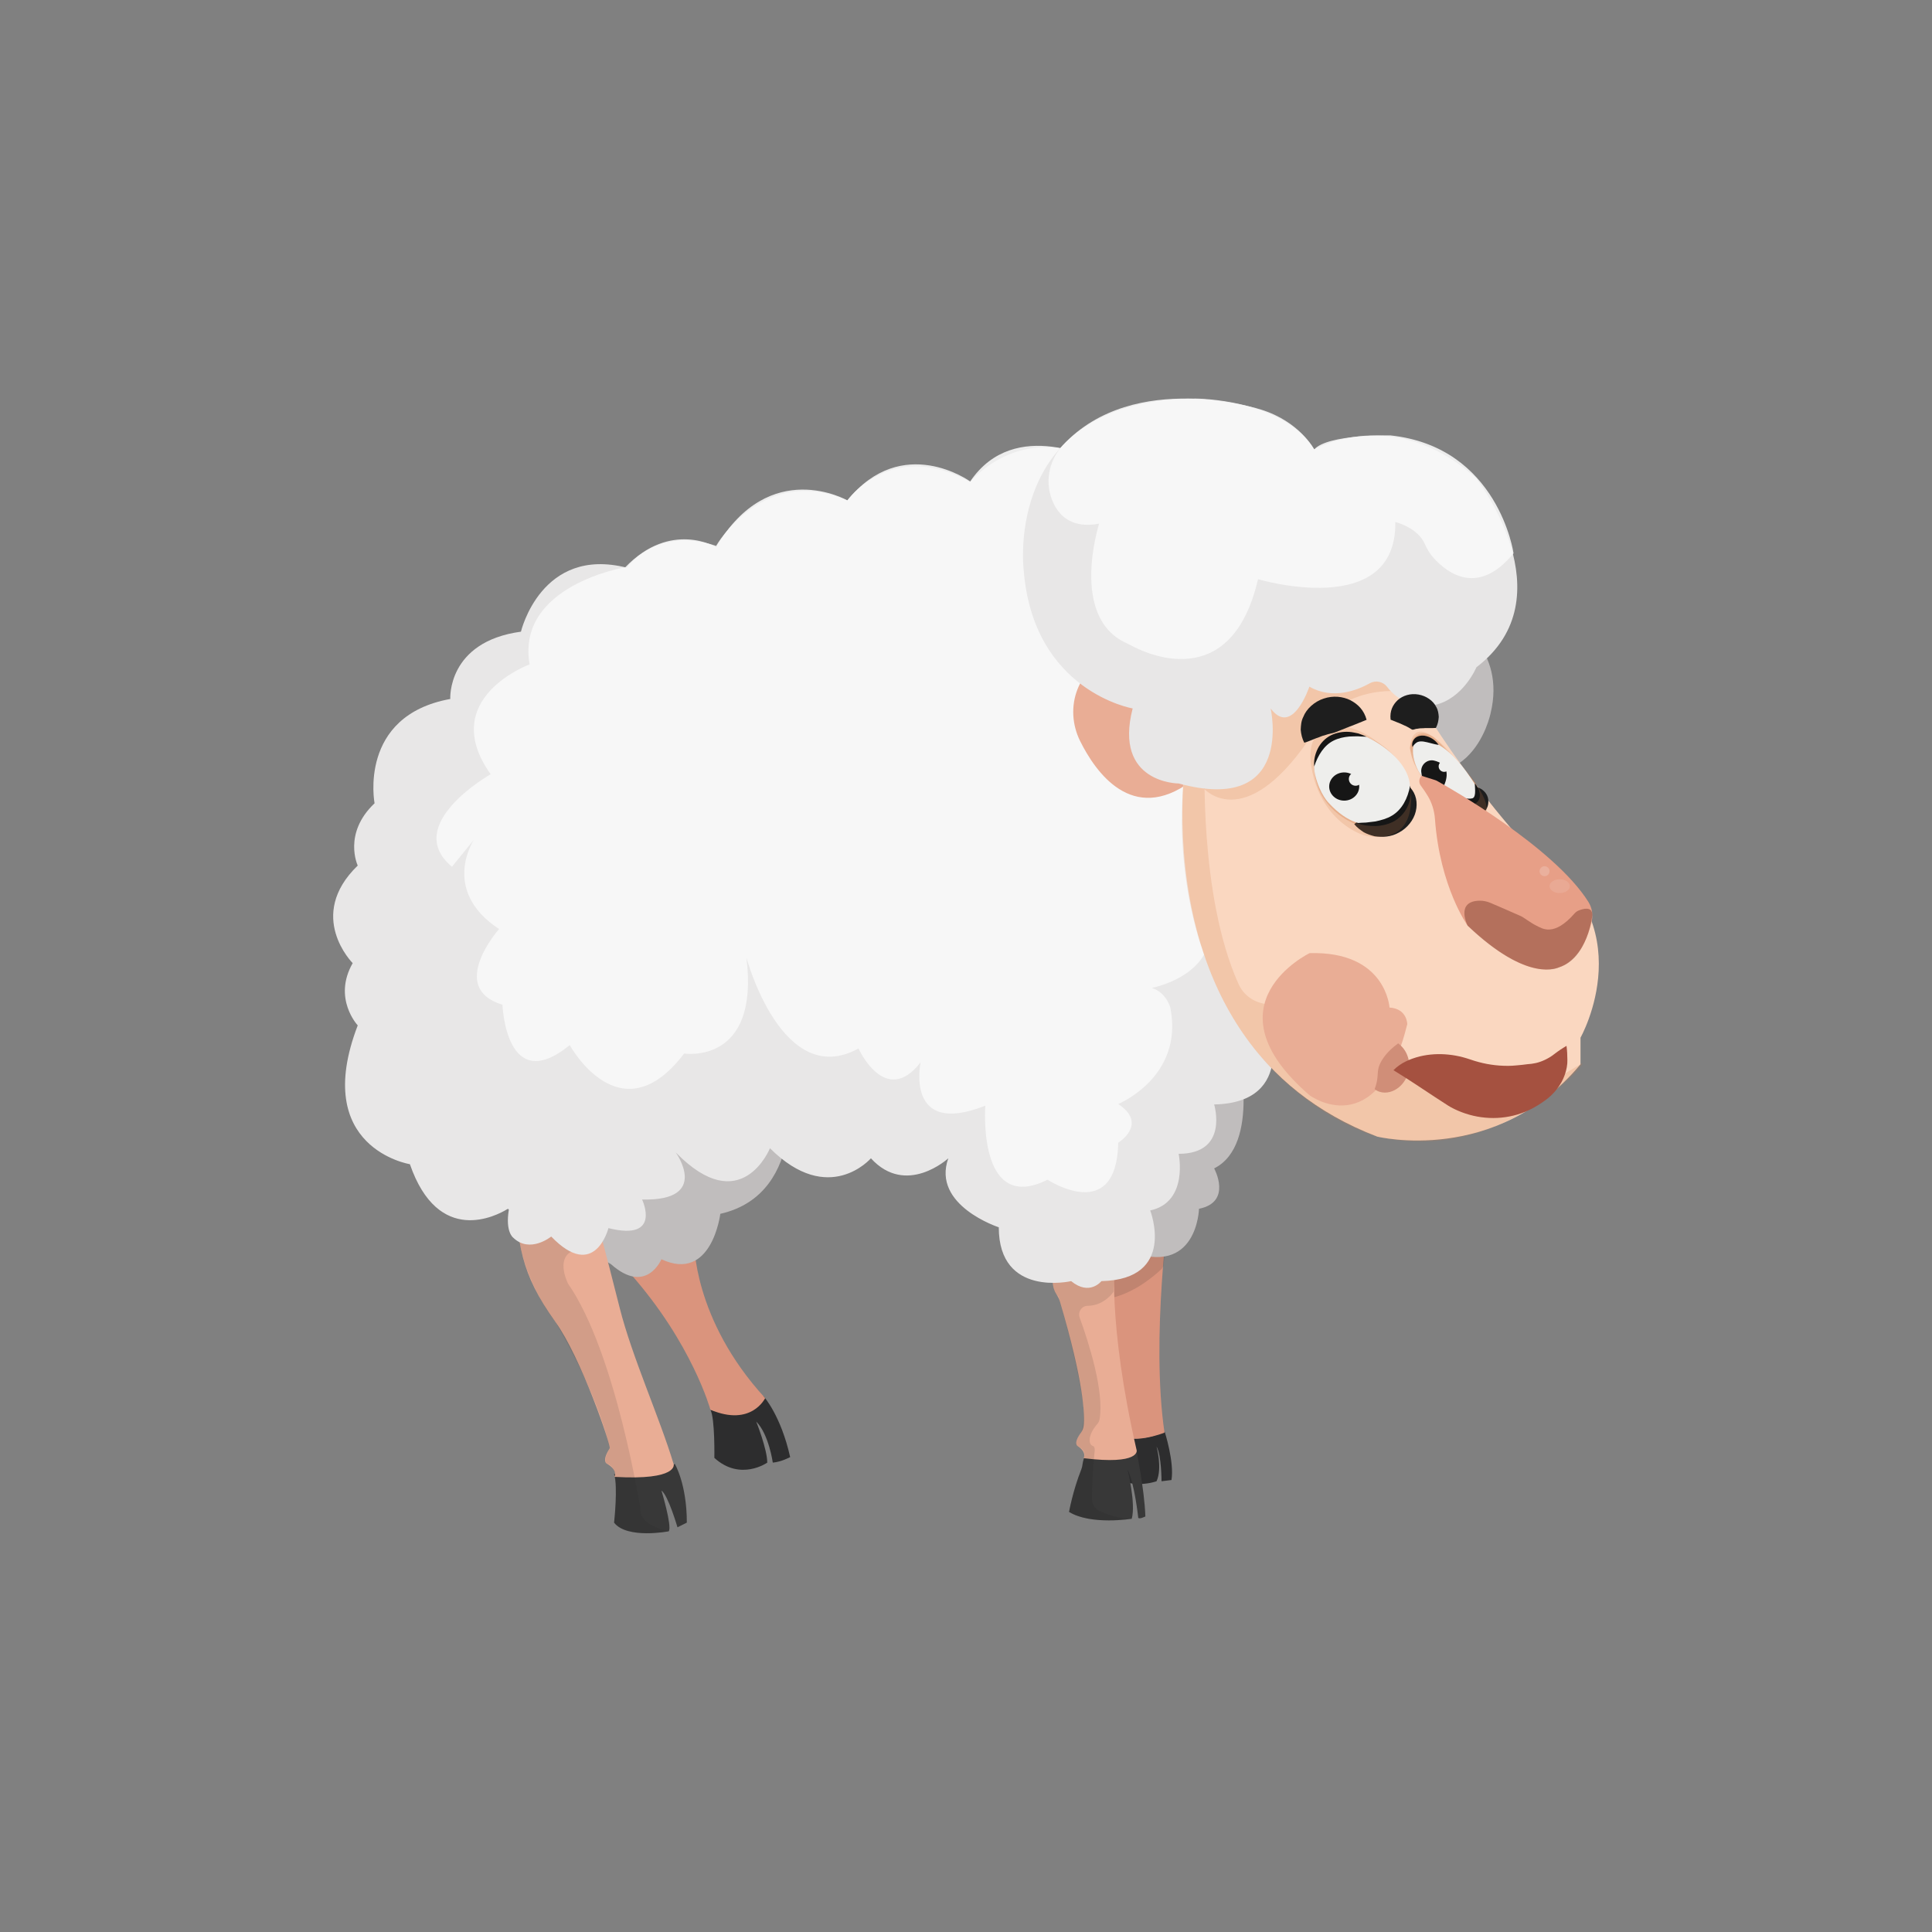 <?xml version="1.0" encoding="utf-8"?>
<!-- Generator: Adobe Illustrator 24.3.0, SVG Export Plug-In . SVG Version: 6.00 Build 0)  -->
<svg version="1.1" id="Layer_1" xmlns="http://www.w3.org/2000/svg" xmlns:xlink="http://www.w3.org/1999/xlink" x="0px" y="0px"
	 viewBox="0 0 325 325" enable-background="new 0 0 325 325" xml:space="preserve">
<rect x="0" y="0" width="325" height="325" fill="#808080" stroke="none"/>
<g id="koyun_1_">
	<g id="gövde_1_">
		<g id="arka_x5F_sol_x5F_ayak_1_">
			<path fill="#2D2D2E" d="M128.46,234.885c0,0,2.896,3.205,4.461,10.228c0,0-1.461,0.797-2.922,0.93c0,0-0.664-4.781-2.789-6.907
				c0,0,1.858,4.649,1.858,6.907c0,0-4.515,3.188-8.899-0.797c0,0,0.117-6.629-0.664-8.102
				C119.506,237.144,124.341,239.136,128.46,234.885z"/>
			<g>
				<path fill="#DA947D" d="M116.759,208.829c0,0-0.271,13.043,11.956,26.358c0,0-2.302,4.88-9.209,1.957
					c0,0-3.056-11.158-13.549-22.98c0,0-3.986-3.453-2.524-8.899l13.682-0.93L116.759,208.829z"/>
			</g>
		</g>
		<g id="arka_x5F_tüy_1_">
			<path fill="#C0BDBD" d="M132.493,180.981c0,0,3.678,19.812-11.323,23.209c0,0-1.415,11.605-9.905,7.642
				c0,0-2.548,6.105-8.491,0.825c0,0-8.208-4.221-2.264-13.561c0,0-10.756-15.001,4.245-23.492
				C104.754,175.603,123.718,161.451,132.493,180.981z"/>
		</g>
		<g id="ön_x5F_sol_x5F_ayak_1_">
			<g>
				<path fill="#2D2D2E" d="M195.921,240.833c0,0,1.646,5.123,1.144,8.135l-1.673,0.205c0,0,0-4.324-0.836-5.83
					c0,0,1.004,3.629,0,5.83c0,0-4.397,1.613-7.528-1.15l0.67-7.022C187.697,241,190.381,243.297,195.921,240.833z"/>
				<path fill="#DA947D" d="M196.732,202.689c0,0-3.179,22.418-0.838,38.312c0,0-5.854,2.342-8.197,0c0,0,0.455-1.481-0.231-1.999
					c-0.633-0.479-0.787-1.356-0.286-1.971c0.023-0.028,0.046-0.055,0.07-0.084c0.412-0.486,0.655-1.094,0.672-1.731
					c0.046-1.829-0.04-5.803-1.259-10.894c-0.036-0.148-0.064-0.297-0.083-0.448c-0.249-1.931-2.309-8.492,0.031-19.847
					L196.732,202.689z"/>
			</g>
			<path opacity="0.14" fill="#202020" d="M196.732,202.689l-0.98,9.997c-0.032,0.319-0.177,0.615-0.409,0.835
				c-1.183,1.122-5.126,4.546-9.61,5.02c-0.004,0.001-0.006-0.001-0.006-0.004c-0.033-0.198-1.002-6.388,0.883-14.509
				L196.732,202.689z"/>
		</g>
		<path id="ön_x5F_tüy_1_" fill="#C0BDBD" d="M208.206,176.452c0,0,3.962,16.133-3.963,20.095c0,0,3.115,5.66-2.548,6.793
			c0,0-0.283,11.604-11.887,7.076c0,0-9.057,4.246-12.736-1.698c0,0-7.359-11.038,3.962-20.662c0,0-4.528-11.321,8.209-13.868
			C189.243,174.188,201.696,162.017,208.206,176.452z"/>
		<g id="ön_x5F_sag_x5F_ayak_1_">
			<g>
				<path fill="#383838" d="M191.065,243.54c0,0,1.461,6.875,1.607,11.557c0,0-1.007,0.514-1.197,0.226c0,0-0.616-5.814-1.808-8.138
					c0,0,1.431,5.698,0.715,8.302c0,0-6.853,1.114-10.548-1.15c0,0,0.62-3.549,2.077-7.196c0.078-0.193,0.133-0.393,0.159-0.599
					c0.05-0.384,0.166-1.068,0.398-1.488C182.468,245.053,188.577,245.663,191.065,243.54z"/>
				<g>
					<path fill="#E9AD95" d="M187.552,211.352c0,0-1.317,10.973,3.658,32.626c0,0,0.586,2.487-8.924,1.317
						c0,0,0.623-0.988-1.025-2.049c0,0-0.771-0.386,0.578-2.242c0.258-0.354,0.414-0.77,0.459-1.205
						c0.186-1.808,0.055-7.137-3.989-20.822c-0.137-0.467-0.357-0.905-0.627-1.309c-0.515-0.771-1.231-2.724,0.359-6.755
						l6.439-0.575C185.601,210.239,186.712,210.606,187.552,211.352L187.552,211.352z"/>
				</g>
			</g>
			<path opacity="0.12" fill="#202020" d="M187.422,213.169l-0.108,4.144c0,0-1.547,2.335-4.338,2.349
				c-1.011,0.005-1.703,1.026-1.358,1.977c1.5,4.13,4.182,12.453,3.343,17.146c-0.051,0.285-0.186,0.547-0.376,0.765
				c-0.502,0.572-1.487,1.879-1.245,3.091c0.057,0.28,0.25,0.528,0.522,0.612c0.184,0.057,0.373,0.296,0.254,1.108
				c-0.009,0.062-0.017,0.124-0.022,0.185c-0.062,0.713-0.453,5.329-0.398,7.669c0.019,0.803,0.471,1.533,1.18,1.911
				c0.998,0.534,3.437,1.309,5.14,1.414l-1.602,0.116c0,0-5.27,0.634-8.58-1.318c0,0,0.437-2.567,1.993-6.981
				c0.332-0.943,0.296-1.161,0.459-2.061c0,0,0.758-1.143-1.025-2.049c0,0-0.795-0.231,0.578-2.242c0,0,0.629-0.906,0.401-4.46
				c0,0-0.549-5.957-4.199-18.462c0,0-2.184-1.573,0-7.169c0,0,5.946-0.618,7.343-0.554c0.98,0.045,2.168,0.992,2.168,0.992
				L187.422,213.169z"/>
		</g>
		<g id="arka_x5F_sag_x5F_ayak_1_">
			<g>
				<path fill="#383838" d="M113.518,246.255c0,0,2.021,3.369,2.021,9.88l-1.573,0.786c0,0-1.571-5.389-2.694-6.175
					c0,0,1.796,5.95,1.235,6.848c0,0-7.074,1.348-9.206-1.459c0,0,0.673-6.063,0-8.197
					C103.302,247.939,108.354,249.624,113.518,246.255z"/>
				<g>
					<path fill="#E9AD95" d="M96.069,189.459c0,0,3.367,11.442,8.179,30.569c2.076,8.253,6.771,18.573,9.075,26.277
						c0,0,0.84,2.758-9.953,2.134c0,0,0.631-1.159-1.302-2.231c0,0-0.897-0.378,0.488-2.567c0.263-0.417-4.774-15.218-9.124-21.275
						c-5.942-8.268-6.224-12.797-7.213-23.646c-0.051-0.547-0.469-0.993-0.802-1.429c-0.636-0.83-1.584-2.978-0.087-7.632
						l5.841-1.207C92.424,188.257,95.068,188.679,96.069,189.459L96.069,189.459z"/>
				</g>
			</g>
			<path opacity="0.11" fill="#202020" d="M101.077,209.002l-5.008-19.543c0,0-0.512-2.393-10.74,0.2c0,0-2.222,4.439,0.889,9.061
				l1.013,9.265c0,0,0.818,7.366,6.2,14.38c0,0,7.207,12.043,9.124,21.275c0,0-1.233,2.049-0.488,2.567c0,0,1.362,0.207,1.444,2.231
				c0,0,0.456,2.47-0.21,7.697c0,0,2.239,2.786,9.206,1.459c0,0-4.921-0.901-4.78-3.732c0,0-4.104-26.323-12.17-37.927
				c0,0-1.982-3.85,0.424-5.321C95.981,210.615,100.088,210.133,101.077,209.002z"/>
		</g>
		<g id="gövde_x5F_tüy_1_">
			<path fill="#E8E7E7" d="M85.358,203.388c-1.816,1.113-11.601,6.31-16.406-7.547c0,0-16.699-2.689-8.774-23.351
				c0,0-4.246-4.528-0.849-10.472c0,0-7.924-7.925,0.849-16.416c0,0-2.547-5.378,2.831-10.472c0,0-2.831-14.718,12.736-17.549
				c0,0-0.566-9.623,11.888-11.321c0,0,3.396-14.435,17.831-10.756c0,0,4.812-7.075,15.001-3.679c0,0,7.925-13.869,22.077-7.642
				c0,0,7.36-10.472,20.661-3.114c0,0,9.058-11.187,23.21-2.621c0,0,10.19-3.322,11.604,8.282c0,0,17.266,4.528,11.887,18.963
				c0,0,16.663,9.224,9.064,19.106c0,0-3.119,3.254-4.535,3.537c-1.415,0.283-1.415,0.283-1.415,0.283l0,0
				c0,0,18.397,3.499,10.189,19.227c0,0,2.84,4.946-2.548,6.812c0,0,6.227,15.85-7.358,16.982c0,0,5.095,13.868-9.058,14.152
				c0,0,2.554,8.302-5.971,8.302c0,0,1.726,8.114-4.785,9.529c0,0,4.529,11.605-8.207,11.888c0,0-1.982,2.548-5.095,0
				c0,0-12.171,2.83-12.171-9.057c0,0-11.322-3.68-8.491-11.605c0,0-7.075,6.51-13.02,0c0,0-7.075,8.208-16.982-1.698
				c0,0-4.811,12.029-15.851,0.708c0,0,5.945,8.208-5.66,7.925c0,0,3.397,7.075-5.661,4.811c0,0-2.265,9.057-9.623,1.415
				c0,0-3.595,2.928-6.408,0.179c0,0-1.328-0.966-0.729-4.643C85.612,203.415,85.471,203.318,85.358,203.388z"/>
			<path opacity="0.9" fill="#F8F8F8" d="M105.181,95.428c0,0-18.381,3.04-16.098,16.334c0,0-15.602,5.742-6.545,18.478
				c0,0-15.002,8.492-6.509,15.567l3.679-4.529c0,0-5.661,8.492,4.245,15.002c0,0-8.774,9.906,0.567,12.737
				c0,0,0.566,15.567,11.321,6.793c0,0,8.491,15.567,19.247,1.415c0,0,12.737,1.981,10.473-16.134c0,0,6.014,22.36,18.856,15.284
				c0,0,4.497,9.983,10.441,2.341c0,0-2.693,12.661,10.893,7.283c0,0-1.415,18.398,10.473,12.453c0,0,11.604,7.643,11.888-6.227
				c0,0,5.094-3.113,0-6.51c0,0,11.039-4.528,8.774-16.133c0,0-0.566-2.547-3.113-3.396c0,0,15-2.83,7.924-16.133
				c0,0,1.496,7.974,5.247,11.705c1.786,1.778,4.802,1.194,5.835-1.104c1.199-2.664,2.056-6.578-1.175-9.469
				c0,0,7.907-2.547,2.822-10.756c0,0,6.801-6.51-5.087-13.02c0,0,20.114-9.563,0.566-21.718c0,0,6.087-13.672-11.887-19.039
				c0,0-0.424-10.882-11.604-8.206l-1.393-0.789c0,0-14.286-7.81-21.816,3.334c0,0-11.405-8.248-20.661,3.19
				c0,0-13.036-7.471-22.077,7.849C120.465,92.031,112.853,87.455,105.181,95.428z"/>
		</g>
	</g>
	<g id="baş_1_">
		<path id="kulak_1_" fill="#E9AD95" d="M197.275,112.446c0,0-12.366-5.707-16.008,3.474c-1.121,2.829-0.923,6.009,0.43,8.736
			c2.594,5.232,8.768,14.064,18.623,6.813c0,0,4.818-4.059,2.282-15.979C202.602,115.49,200.32,112.193,197.275,112.446z"/>
		<g id="yüz_1_">
			<path fill="#C0BDBD" d="M244.57,104.353c0,0,8.783,4.88,6.18,15.613c0,0-3.579,17.891-21.794,5.856
				C228.956,125.822,217.896,100.449,244.57,104.353z"/>
			<path id="yüz_2_" fill="#FAD7C0" d="M199.901,123.652c0,0-9.774,51.662,31.765,67.544c0,0,19.953,4.943,34.207-12.161v-4.479
				c0,0,10.995-19.437-8.553-31.709c0,0-9.455-9.922-18.112-24.094c0,0-8.765-23.2-33.199-13.019
				C206.009,105.734,195.83,110.213,199.901,123.652z"/>
			<path opacity="0.19" fill="#CD7949" d="M202.517,132.64c0,0,6.622,7.64,17.488-7.981c0,0,4.075-9.507,16.299-8.319l-3.736-10.357
				l-29.032,11.036L202.517,132.64z"/>
			<path opacity="0.19" fill="#CD7949" d="M202.688,127.206c0,0-1.106,23.326,5.663,38.346c1.179,2.616,4.05,3.846,6.858,3.256
				c1.183-0.249,2.886,0.547,5.307,3.73c0,0,4.151,5.313,11.036,2.377c0,0,3.226-1.003,2.037,1.706l0,0
				c-0.361,1.892,0.921,3.703,2.824,3.996c3.306,0.508,8.135,1.513,10.758,3.297c0,0,6.254,1.848,9.399,0.471
				c0.292-0.128,9.072-5.163,9.303-5.351c2.716-2.207-12.594,17.188-34.207,12.161c0,0-21.143-5.54-29.423-31.547
				c0,0-7.002-18.537-0.986-39.671L202.688,127.206z"/>
		</g>
		<g id="yanak_1_">
			<path id="yanak_8_" fill="#E9AD95" d="M220.295,160.338c0,0-17.744,8.592,0,23.907c0,0,11.394,8.406,16.436-11.954
				c0,0,0-2.615-2.988-2.802C233.744,169.49,233.183,159.964,220.295,160.338z"/>
			<g id="yanak_6_">
				<path fill="#D08E78" d="M235.199,175.51c1.036,0.785,1.494,1.706,1.731,2.635c0.217,0.931,0.159,1.902-0.219,2.834
					c-0.371,0.923-1.043,1.83-2.082,2.387c-1.022,0.547-2.372,0.651-3.391-0.152c0.47-1.239,0.476-1.956,0.52-2.534
					c0.038-0.565,0.093-1.057,0.31-1.555c0.206-0.501,0.528-1.04,0.998-1.633C233.557,176.896,234.165,176.272,235.199,175.51z"/>
			</g>
		</g>
		<g id="ağız_1_">
			<path fill="#A55140" d="M234.406,180.027c1.248-1.264,2.837-1.908,4.418-2.317c1.594-0.384,3.244-0.473,4.85-0.302
				c0.806,0.08,1.598,0.229,2.377,0.429c0.392,0.093,0.766,0.228,1.151,0.345l0.875,0.287c0.921,0.275,1.834,0.493,2.761,0.624
				c0.926,0.142,1.86,0.203,2.829,0.204l0.732-0.021c0.248-0.009,0.56-0.045,0.835-0.068c0.57-0.049,1.134-0.108,1.693-0.188
				c0.94-0.057,1.878-0.22,2.954-0.732c0.27-0.121,0.525-0.273,0.805-0.431c0.268-0.154,0.535-0.35,0.855-0.599
				c0.607-0.467,1.262-0.909,1.977-1.322c0.104,0.819,0.148,1.608,0.144,2.374c0.033,0.737-0.146,1.693-0.442,2.512
				c-0.583,1.682-1.854,3.295-3.422,4.372c-0.689,0.499-1.407,0.94-2.144,1.323c-0.378,0.191-0.722,0.363-1.14,0.526
				c-0.416,0.175-0.844,0.315-1.276,0.448c-1.734,0.508-3.578,0.691-5.385,0.52c-1.81-0.158-3.579-0.667-5.196-1.448l-0.597-0.312
				c-0.202-0.108-0.272-0.155-0.413-0.24l-0.74-0.479c-0.499-0.31-0.995-0.642-1.502-0.975l-3.191-2.106
				C237.072,181.707,235.888,180.929,234.406,180.027z"/>
		</g>
		<g id="tüy_1_">
			<path fill="#E8E7E7" d="M213.747,119.173c0,0,4.073,17.918-15.475,12.623c0,0-10.994,0-7.737-12.623
				c0,0-16.697-2.851-18.326-23.213c0,0-3.665-28.913,28.913-28.913c0,0,14.681,0,19.954,8.552c0,0,13.439-7.737,27.284,4.887
				c0,0,15.475,19.954,0,31.764c0,0-2.165,5.236-6.969,6.336c-3.024,0.692-6.165-0.568-8.046-3.036l0,0
				c-0.681-0.893-1.916-1.165-2.898-0.619c-2.196,1.223-6.286,2.805-10.185,0.577C220.264,115.507,217.412,124.059,213.747,119.173z
				"/>
			<path opacity="0.9" fill="#F8F8F8" d="M212.157,68.909c0,0-21.315-6.931-33.361,5.98c-2.457,2.633-3.135,6.512-1.583,9.762
				c1.12,2.345,3.332,4.263,7.683,3.44c0,0-5.068,15.712,4.58,20.089c0.232,0.105,0.462,0.22,0.685,0.343
				c2.394,1.318,16.944,8.415,21.463-11.091c0,0,23.355,6.976,23.096-9.616c0,0,3.706,0.885,4.923,3.631
				c0.388,0.876,0.88,1.701,1.521,2.413c2.296,2.551,7.49,6.511,13.444-0.787c0,0-2.533-17.866-20.68-19.827
				c0,0-10.515-0.242-12.851,2.353C221.078,75.598,218.654,70.931,212.157,68.909z"/>
		</g>
		<g id="göz_kırpma_1_">
			<g>
				<path opacity="0.3" fill="#CD7949" d="M228.647,123.649c0,0,6.408,1.024,8.535,8.66c0,0,0.381,7.625-9.141,6.322
					c0,0-7.097-2.473-6.967-10.114C221.074,128.517,221.91,122.086,228.647,123.649z"/>
				<g>
					<path fill="#1E1E1E" d="M237.184,132.441c1.052,1.089,1.327,2.603,0.977,4.054c-0.346,1.462-1.448,2.817-2.796,3.535
						c-1.354,0.781-2.815,0.836-4.123,0.651c-0.641-0.166-1.269-0.369-1.847-0.691c-0.567-0.387-1.111-0.76-1.584-1.353
						c0.608-0.509,1.146-0.798,1.661-1.101c0.505-0.311,0.963-0.572,1.405-0.77c0.823-0.501,1.557-0.792,2.093-1.125
						c0.555-0.319,1.062-0.539,1.735-0.995C235.391,134.19,236.161,133.518,237.184,132.441z"/>
				</g>
			</g>
			<g>
				<path opacity="0.3" fill="#CD7949" d="M237.184,125.823c0,0,0.574-4.003,4.034-1.79c0,0,4.307,4.126,7.008,7.74
					c0,0,2.753,5.56-5.113,2.735C243.113,134.508,237.675,130.839,237.184,125.823z"/>
				<g>
					<path fill="#1E1E1E" d="M248.484,132.441c0.624,0.157,1.035,0.482,1.393,0.908c0.326,0.434,0.553,0.994,0.481,1.718
						c-0.033,0.712-0.494,1.518-1.131,2.059c-0.296,0.221-0.646,0.427-0.981,0.57c-0.299,0.102-0.613,0.18-0.927,0.235
						c-1.125,0.111-2.031-0.196-2.695-0.732c-0.689-0.536-1.192-1.304-1.461-2.486c0.98-0.774,1.71-1.077,2.312-1.352
						c0.61-0.218,1.029-0.395,1.212-0.389c0.007-0.012,0.015-0.002,0.038,0.032c-0.031,0.022-0.089,0.073-0.088,0.157
						c-0.124,0.139-0.108,0.455,0.053,0.527C247.071,133.881,247.699,133.336,248.484,132.441z"/>
				</g>
			</g>
		</g>
		<g id="gözler_1_">
			<g>
				<path opacity="0.19" fill="#CD7949" d="M244.443,127.199c0,0,8.655,8.766,4.58,10.718c0,0-7.836,0.87-11.84-12.014
					C237.183,125.903,237.206,118.736,244.443,127.199z"/>
				<g>
					<path fill="#EEEEEC" d="M238.977,124.362c1.764,0.023,5.172,1.117,9.222,7.74c0.348,0.57,0.456,1.279,0.221,1.904
						c-0.406,1.077-1.934,1.784-6.874-1.232c-0.231-0.141-2.231-2.063-2.407-2.268c-0.762-0.892-1.534-2.895-1.454-4.363
						C237.737,125.201,238.032,124.35,238.977,124.362z"/>
					<g>
						<g>
							<path fill="#161616" d="M237.605,125.649c-0.144-0.473-0.011-1.052,0.418-1.461c0.44-0.411,1.075-0.495,1.586-0.431
								c1.031,0.18,1.842,0.745,2.402,1.541c-0.499-0.049-0.925-0.183-1.346-0.286c-0.418-0.11-0.813-0.209-1.188-0.265
								c-0.374-0.056-0.695-0.041-1.001,0.072C238.178,124.951,237.872,125.234,237.605,125.649z"/>
						</g>
						<g>
							<path fill="#161616" d="M248.088,131.773c0.414,0.452,0.702,0.998,0.818,1.641c0.074,0.319,0.04,0.687-0.087,1.069
								c-0.177,0.373-0.566,0.718-0.944,0.786c-0.765,0.171-1.392-0.024-1.943-0.272c-0.563-0.239-1.049-0.595-1.489-1.011
								c0.616,0.039,1.169,0.184,1.715,0.264c0.532,0.093,1.085,0.16,1.44,0.058c0.206-0.016,0.257-0.126,0.37-0.234
								c0.08-0.153,0.142-0.363,0.162-0.62C248.171,132.95,248.121,132.378,248.088,131.773z"/>
						</g>
					</g>
					<path fill="#161616" d="M239.084,129.845c0.124,1.393,0.832,3.099,3.652,2.671c0,0,1.811-3.179-0.743-4.318
						c-0.228-0.101-0.489-0.196-0.777-0.258C240.05,127.692,238.978,128.658,239.084,129.845z"/>
					<path fill="#EEEEEC" d="M243.861,128.915c0,0.512-0.414,0.928-0.927,0.928c-0.512,0-0.926-0.415-0.926-0.928
						s0.414-0.928,0.926-0.928C243.446,127.988,243.861,128.403,243.861,128.915z"/>
				</g>
			</g>
			<g>
				<path opacity="0.19" fill="#CD7949" d="M220.473,128.052c0.253,2.419,1.489,8.629,7.498,11.831
					c0.876,0.467,1.833,0.766,2.82,0.868c2.546,0.265,7.004-0.28,6.569-7.482c-0.093-1.55-0.645-3.036-1.58-4.274
					c-1.825-2.419-5.47-6.335-10.275-6.9c0,0-4.052-0.695-4.94,3.647C220.41,126.501,220.392,127.281,220.473,128.052z"/>
				<g>
					<path fill="#EEEEEC" d="M221.217,130.299c-0.389-1.639,0.02-3.365,1.151-4.614c1.565-1.732,4.352-3.483,8.423-1.262
						c0,0,8.357,4.252,5.99,10.316c-0.123,0.316-0.311,0.602-0.529,0.863c-1.353,1.619-6.366,6.325-12.665-0.46
						C223.588,135.142,222.018,133.673,221.217,130.299z"/>
					<g>
						<path fill="#161616" d="M221.074,128.938c-0.091-1.005,0.125-2.045,0.591-2.984c0.468-0.938,1.245-1.769,2.215-2.262
							c0.977-0.472,2.055-0.648,3.088-0.575c0.515,0.033,1.016,0.16,1.51,0.256c0.48,0.172,0.955,0.34,1.409,0.55
							c-0.51,0.005-0.999-0.031-1.483-0.064c-0.487,0.021-0.966,0.004-1.435,0.038c-0.938,0.087-1.834,0.285-2.632,0.683
							C222.725,125.38,221.704,127.053,221.074,128.938z"/>
					</g>
					<g>
						<path fill="#161616" d="M237.204,132.178c0.21,1.068,0.1,2.221-0.332,3.273c-0.419,1.061-1.213,1.993-2.203,2.611
							c-1.011,0.593-2.149,0.842-3.26,0.901c-0.555,0.005-1.108-0.047-1.65-0.101c-0.537-0.119-1.07-0.235-1.586-0.395
							c0.548-0.06,1.079-0.077,1.606-0.096l1.553-0.185c1.005-0.207,1.98-0.47,2.818-0.979
							C235.841,136.202,236.82,134.302,237.204,132.178z"/>
					</g>
					<path fill="#161616" d="M228.647,132.309c0,1.311-1.131,2.373-2.526,2.373c-1.396,0-2.527-1.063-2.527-2.373
						c0-1.311,1.131-2.374,2.527-2.374C227.517,129.935,228.647,130.998,228.647,132.309z"/>
					<path fill="#EEEEEC" d="M229.179,131.04c0,0.629-0.509,1.138-1.138,1.138c-0.63,0-1.139-0.51-1.139-1.138
						c0-0.628,0.509-1.138,1.139-1.138C228.67,129.902,229.179,130.412,229.179,131.04z"/>
				</g>
			</g>
		</g>
		<g id="kaş_1_">
			<g>
				<path fill="#1E1E1E" d="M229.886,121.086c-1.5,0.628-2.541,1.019-3.398,1.355c-0.852,0.325-1.418,0.596-1.9,0.758
					c-0.475,0.186-0.992,0.203-1.785,0.498c-0.437,0.075-0.839,0.331-1.425,0.496c-0.576,0.205-1.117,0.498-1.967,0.744
					c-0.393-0.726-0.536-1.439-0.606-2.18c0.031-0.713,0.076-1.463,0.424-2.14c0.542-1.4,1.907-2.608,3.457-3.107
					c1.558-0.528,3.199-0.355,4.472,0.278C228.426,118.445,229.47,119.478,229.886,121.086z"/>
			</g>
			<g>
				<path fill="#1E1E1E" d="M233.928,121.064c-0.176-1.453,0.369-2.527,1.21-3.304c0.848-0.759,2.158-1.165,3.471-0.927
					c1.297,0.218,2.498,1.046,2.998,2.1c0.303,0.511,0.382,1.093,0.421,1.669c-0.047,0.611-0.137,1.193-0.483,1.851
					c-0.783,0.05-1.287,0.005-1.79,0.024c-0.495,0.054-0.851,0.006-1.165,0.084c-0.151,0.026-0.282,0.049-0.388,0.049
					c-0.117,0.044-0.206,0.075-0.281,0.085c-0.075-0.002-0.139,0.043-0.19,0.049c-0.049,0-0.093-0.007-0.14,0
					c-0.162-0.028-0.388-0.25-0.955-0.529C236.065,121.928,235.271,121.578,233.928,121.064z"/>
			</g>
		</g>
		<g id="burun_1_">
			<path fill="#E79F87" d="M241.766,131.376c1.944,1.083,19.619,11.09,25.429,20.335c0.62,0.986,0.816,2.185,0.552,3.32
				c-1.05,4.529-5.31,15.241-20.862,0.682c0,0-4.666-6.484-5.5-17.96c-0.101-1.384-0.513-2.73-1.237-3.913
				c-0.305-0.497-0.681-1.065-1.147-1.693c-0.372-0.504-0.315-1.206,0.136-1.64l0,0l2.267,0.714
				C241.531,131.26,241.651,131.312,241.766,131.376z"/>
			<path opacity="0.49" fill="#804130" d="M246.886,155.713c0,0-2.118-4.108,1.978-4.198c0.634-0.014,1.265,0.115,1.848,0.363
				c1.089,0.465,3.252,1.392,5.121,2.227c0.526,0.234,1.626,1.13,2.638,1.619c0.975,0.472,2.915,1.911,6.407-2.07
				c0.182-0.208,0.405-0.376,0.661-0.481c0.761-0.311,2.32-0.763,2.32,0.755c0,0-0.74,7.273-5.612,8.802
				C262.247,162.731,257.099,165.52,246.886,155.713z"/>
			<g>
				<path opacity="0.12" fill="#F8F8F8" d="M264.078,149.073c0,0.64-0.764,1.158-1.706,1.158c-0.942,0-1.708-0.519-1.708-1.158
					s0.766-1.159,1.708-1.159C263.314,147.914,264.078,148.433,264.078,149.073z"/>
				<path opacity="0.2" fill="#F8F8F8" d="M260.664,146.553c0,0.462-0.374,0.838-0.837,0.838s-0.838-0.376-0.838-0.838
					c0-0.463,0.374-0.838,0.838-0.838S260.664,146.09,260.664,146.553z"/>
			</g>
		</g>
	</g>
</g>
</svg>
